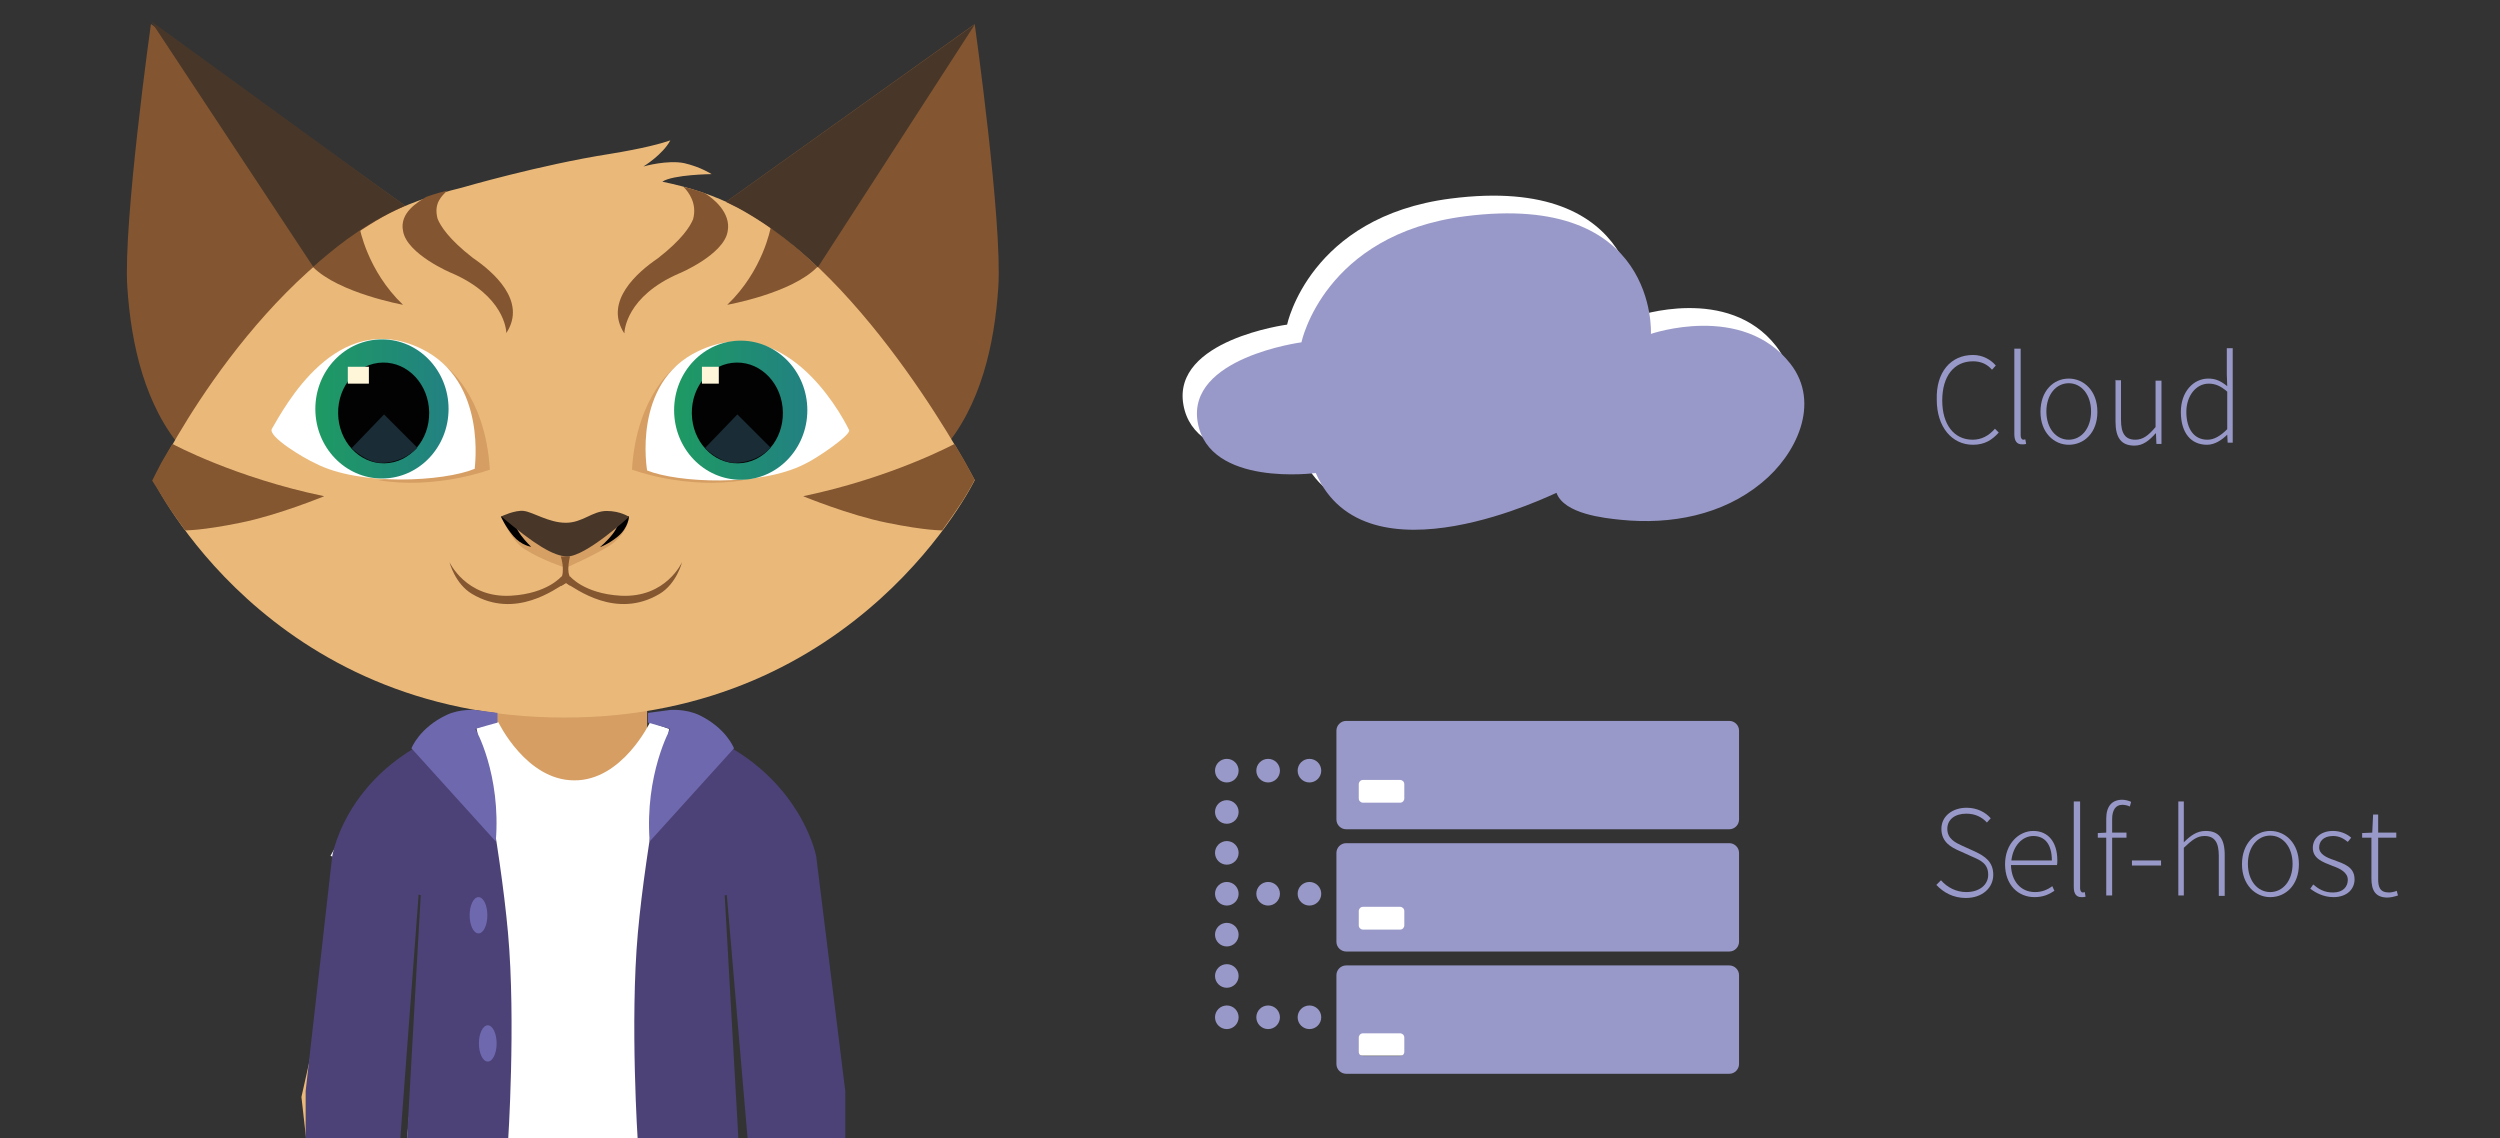 <?xml version="1.0" encoding="utf-8"?>
<!-- Generator: Adobe Illustrator 19.2.0, SVG Export Plug-In . SVG Version: 6.00 Build 0)  -->
<svg version="1.1" id="Layer_1" xmlns="http://www.w3.org/2000/svg" xmlns:xlink="http://www.w3.org/1999/xlink" x="0px" y="0px"
	 viewBox="0 0 593 270" style="enable-background:new 0 0 593 270;" xml:space="preserve">
<rect x="0" y="0" width="593" height="270" fill="#333333" stroke="none"/>
<style type="text/css">
	.st0{fill:#FFFFFF;}
	.st1{fill:#9999C9;}
	.st2{fill:#D69E63;}
	.st3{fill:#835631;}
	.st4{fill:#EAB97A;}
	.st5{fill:#020202;}
	.st6{fill:#1A2C35;}
	.st7{fill:url(#SVGID_1_);}
	.st8{fill:#845731;}
	.st9{fill:url(#SVGID_2_);}
	.st10{fill:#483729;}
	.st11{fill:#A05D29;}
	.st12{fill:#FFF5D9;}
	.st13{fill:#D69F63;}
	.st14{fill:#4C4277;}
	.st15{fill:#6E69AF;}
</style>
<rect x="321.3" y="181.7" class="st0" width="15" height="9.7"/>
<rect x="321.3" y="211.8" class="st0" width="15" height="9.7"/>
<rect x="321.3" y="241.8" class="st0" width="15" height="8.6"/>
<path class="st0" d="M308.7,108c0,0-25.3,3.4-28-12c-2.7-15.4,24.6-19,24.6-19s5.3-25.6,38.8-29.9c45.9-5.9,44.1,27.9,44.1,27.9
	s21.7-7.5,33.1,7.1c7.3,9.4,1.3,21.6-6.8,28.2c-9.3,7.7-21.6,10-33.4,8.8c-4-0.4-13.5-1.4-15.3-6.4
	C365.8,112.6,320.7,135.2,308.7,108z"/>
<path class="st1" d="M312.1,112.2c0,0-25.3,3.4-28-12c-2.7-15.4,24.6-19,24.6-19s5.3-25.6,38.8-29.9c45.9-5.9,44.1,27.9,44.1,27.9
	s21.7-7.5,33.1,7.1c7.3,9.4,1.3,21.6-6.8,28.2c-9.3,7.7-21.6,10-33.4,8.8c-4-0.4-13.5-1.4-15.3-6.4
	C369.1,116.8,324,139.5,312.1,112.2z"/>
<g>
	<path class="st1" d="M468,84.2c2.4,0,4.3,1.2,5.4,2.5l-0.9,1c-1.1-1.3-2.6-2-4.5-2c-4.5,0-7.3,3.5-7.3,9.3c0,5.7,2.8,9.3,7.2,9.3
		c2.1,0,3.8-0.9,5.3-2.6l0.9,0.9c-1.6,1.8-3.4,2.9-6.1,2.9c-5,0-8.6-4.2-8.6-10.7C459.2,88.3,462.7,84.2,468,84.2z"/>
	<path class="st1" d="M477.9,82.7h1.4v20.6c0,0.6,0.3,1,0.6,1c0.1,0,0.2,0,0.5-0.1l0.2,1.1c-0.3,0.1-0.5,0.1-1,0.1
		c-1.2,0-1.8-0.8-1.8-2.4V82.7z"/>
	<path class="st1" d="M490.7,89.8c3.6,0,6.8,2.9,6.8,7.9c0,4.9-3.1,7.8-6.8,7.8c-3.5,0-6.7-2.9-6.7-7.8
		C484,92.7,487.1,89.8,490.7,89.8z M490.7,104.3c3,0,5.3-2.7,5.3-6.7s-2.3-6.7-5.3-6.7s-5.3,2.7-5.3,6.7S487.7,104.3,490.7,104.3z"
		/>
	<path class="st1" d="M501.7,90.2h1.4v9.4c0,3.2,1,4.7,3.4,4.7c1.8,0,3.1-1,4.8-3V90.3h1.4v15h-1.2l-0.1-2.5h-0.1
		c-1.5,1.7-3,2.9-5,2.9c-3.1,0-4.5-1.8-4.5-5.7v-9.9H501.7z"/>
	<path class="st1" d="M523.8,89.8c1.8,0,3,0.6,4.5,1.8l-0.1-2.8v-6.2h1.4V105h-1.2l-0.1-1.9l0,0c-1.2,1.2-2.9,2.4-4.8,2.4
		c-3.8,0-6.2-2.8-6.2-7.8C517.3,92.9,520.3,89.8,523.8,89.8z M523.6,104.3c1.6,0,3.1-0.9,4.7-2.5v-8.9c-1.6-1.4-2.9-1.9-4.4-1.9
		c-3,0-5.3,2.9-5.3,6.7C518.6,101.7,520.4,104.3,523.6,104.3z"/>
</g>
<g>
	<path class="st1" d="M460.4,208.8c1.5,1.7,3.6,2.8,6,2.8c3.1,0,5.2-1.7,5.2-4.1c0-2.6-1.7-3.4-3.8-4.3l-3.1-1.4
		c-1.8-0.8-4.2-2-4.2-5.2c0-3,2.6-5,6-5c2.5,0,4.5,1.1,5.7,2.5l-0.9,1c-1.2-1.3-2.8-2.1-4.9-2.1c-2.7,0-4.5,1.4-4.5,3.6
		c0,2.4,2,3.3,3.5,4l3.1,1.4c2.3,1.1,4.3,2.4,4.3,5.5c0,3.1-2.6,5.5-6.5,5.5c-3,0-5.3-1.3-7-3.1L460.4,208.8z"/>
	<path class="st1" d="M482.3,197.1c3.5,0,5.7,2.6,5.7,7c0,0.3,0,0.8-0.1,1.1H477c0.1,3.8,2.3,6.4,5.7,6.4c1.6,0,2.9-0.5,4.1-1.4
		l0.5,1.1c-1.2,0.8-2.6,1.5-4.7,1.5c-3.9,0-7-2.9-7-7.8S478.9,197.1,482.3,197.1z M486.7,204.1c0-3.9-1.7-5.8-4.4-5.8
		c-2.6,0-4.8,2.3-5.2,5.8H486.7z"/>
	<path class="st1" d="M492,190.1h1.4v20.6c0,0.6,0.3,1,0.6,1c0.1,0,0.2,0,0.5-0.1l0.2,1.1c-0.3,0.1-0.5,0.1-1,0.1
		c-1.2,0-1.8-0.8-1.8-2.4V190.1z"/>
	<path class="st1" d="M505.2,191.3c-0.6-0.3-1.3-0.4-1.8-0.4c-1.6,0-2.4,1.3-2.4,3.4v3.2h3.4v1.2H501v13.7h-1.4v-13.7h-2v-1.1l2-0.1
		v-3.3c0-3,1.4-4.5,3.8-4.5c0.6,0,1.5,0.2,2.1,0.5L505.2,191.3z"/>
	<path class="st1" d="M505.7,204.1h6.9v1.2h-6.9L505.7,204.1L505.7,204.1z"/>
	<path class="st1" d="M516.6,190.1h1.4v6.4v3.3c1.6-1.6,3.1-2.7,5.2-2.7c3.1,0,4.5,1.8,4.5,5.7v9.7h-1.4V203c0-3.2-1-4.7-3.4-4.7
		c-1.8,0-3,1-4.9,2.8v11.3h-1.3V190.1z"/>
	<path class="st1" d="M538.5,197.1c3.6,0,6.8,2.9,6.8,7.9c0,4.9-3.1,7.8-6.8,7.8c-3.5,0-6.7-2.9-6.7-7.8
		C531.8,200,535,197.1,538.5,197.1z M538.5,211.6c3,0,5.3-2.7,5.3-6.7s-2.3-6.7-5.3-6.7c-3,0-5.3,2.7-5.3,6.7
		S535.5,211.6,538.5,211.6z"/>
	<path class="st1" d="M548.7,209.8c1.3,1.1,2.6,1.9,4.7,1.9c2.4,0,3.5-1.4,3.5-3c0-1.8-1.9-2.7-3.6-3.3c-2.3-0.9-4.7-1.7-4.7-4.3
		c0-2.1,1.7-4,4.8-4c1.6,0,3.2,0.6,4.3,1.6l-0.8,1c-1-0.8-2-1.4-3.5-1.4c-2.4,0-3.3,1.4-3.3,2.7c0,1.6,1.7,2.4,3.5,3
		c2.4,0.9,4.9,1.6,4.9,4.6c0,2.3-1.8,4.2-5,4.2c-2.3,0-4.2-1-5.5-2L548.7,209.8z"/>
	<path class="st1" d="M562.7,198.7h-2.4v-1.1l2.4-0.1l0.2-4.3h1.2v4.3h4.3v1.2h-4.3v9.8c0,1.9,0.4,3.2,2.6,3.2
		c0.5,0,1.4-0.2,1.8-0.4l0.3,1.1c-0.9,0.3-1.8,0.5-2.5,0.5c-2.9,0-3.8-1.8-3.8-4.5v-9.7H562.7z"/>
</g>
<g>
	<g>
		<circle class="st1" cx="310.6" cy="182.8" r="2.8"/>
		<circle class="st1" cx="300.8" cy="182.8" r="2.8"/>
		<circle class="st1" cx="291" cy="182.8" r="2.8"/>
		<circle class="st1" cx="310.6" cy="212" r="2.8"/>
		<circle class="st1" cx="300.8" cy="212" r="2.8"/>
		<circle class="st1" cx="291" cy="212" r="2.8"/>
		<circle class="st1" cx="310.6" cy="241.3" r="2.8"/>
		<circle class="st1" cx="300.8" cy="241.3" r="2.8"/>
		<circle class="st1" cx="291" cy="241.3" r="2.8"/>
		<circle class="st1" cx="291" cy="192.6" r="2.8"/>
		<circle class="st1" cx="291" cy="221.7" r="2.8"/>
		<circle class="st1" cx="291" cy="202.3" r="2.8"/>
		<circle class="st1" cx="291" cy="231.5" r="2.8"/>
		<g>
			<g>
				<path class="st1" d="M412.5,173.3c0-1.3-1.1-2.3-2.3-2.3h-90.9c-1.3,0-2.3,1.1-2.3,2.3v21.1c0,1.3,1.1,2.3,2.3,2.3h90.9
					c1.3,0,2.3-1.1,2.3-2.3V173.3z M333.1,189.4c0,0.5-0.4,1-1,1h-8.8c-0.5,0-1-0.4-1-1V186c0-0.5,0.4-1,1-1h8.8c0.5,0,1,0.4,1,1
					V189.4z"/>
				<path class="st1" d="M412.5,202.3c0-1.3-1.1-2.3-2.3-2.3h-90.9c-1.3,0-2.3,1.1-2.3,2.3v21.1c0,1.3,1.1,2.3,2.3,2.3h90.9
					c1.3,0,2.3-1.1,2.3-2.3V202.3z M333.1,219.5c0,0.5-0.4,1-1,1h-8.8c-0.5,0-1-0.4-1-1v-3.4c0-0.5,0.4-1,1-1h8.8c0.5,0,1,0.4,1,1
					V219.5z"/>
				<path class="st1" d="M412.5,231.3c0-1.3-1.1-2.3-2.3-2.3h-90.9c-1.3,0-2.3,1.1-2.3,2.3v21.1c0,1.3,1.1,2.3,2.3,2.3h90.9
					c1.3,0,2.3-1.1,2.3-2.3V231.3z M333.1,249.5c0,0.5-0.4,1-1,1h-8.8c-0.5,0-1-0.4-1-1v-3.4c0-0.5,0.4-1,1-1h8.8c0.5,0,1,0.4,1,1
					V249.5z"/>
			</g>
		</g>
	</g>
</g>
<g>
	<rect x="117.5" y="166" class="st2" width="36" height="23"/>
	<path class="st3" d="M110.5,59.1L35.8,5.7c0,0-6.6,47-5.6,62.4c0.9,13.5,4.1,28.2,13.3,38.7c8.8,10,23.2,11.2,33,1.8L110.5,59.1z"
		/>
	<path class="st3" d="M156.5,59.1l74.7-53.4c0,0,6.6,47,5.6,62.4c-0.9,13.5-4.1,28.2-13.3,38.7c-8.8,10-23.2,11.2-33,1.8L156.5,59.1
		z"/>
	<path class="st4" d="M175,49.2c-5.4-2.8-11.5-4.8-17.9-6.1c2.5-1.7,11.7-1.8,11.7-1.8s-2.6-1.7-6.5-2.6c-3.9-0.8-9.5,0.7-9.6,0.8
		c0,0,0.1,0,0.2-0.1l-0.3,0.1c0,0,4.6-2.8,6.4-6.2c-2,0.7-6.3,1.9-14.3,3.2c-16.6,2.6-35.1,8-35.1,8c-7.4,1.8-14,4.2-18.9,7
		C56.6,71,36.4,113.9,36.4,113.9s26.8,56.3,97.5,56.3c70,0,97.3-56.3,97.3-56.3S206.2,65.6,175,49.2z"/>
	<path class="st2" d="M105.6,86.8c0,0,9.5,6.6,10.6,24.6c0,0-12.8,4.8-26.5,2.5c16.7-1.9,21.7-6.5,21.7-6.5
		C112.8,100,105.6,86.8,105.6,86.8z"/>
	<path class="st0" d="M99.9,82.7c-20.1-9.7-32.5,14.1-35.4,19c-1.1,1.8,7.6,7,10.3,8.2l0,0c10.6,5.5,30.6,4.3,37.8,1.3
		C112.5,111.3,115.8,90.4,99.9,82.7"/>
	<path class="st2" d="M160.5,86.8c0,0-9.5,6.6-10.6,24.6c0,0,12.8,4.8,26.5,2.5c-16.7-1.9-21.7-6.5-21.7-6.5
		C153.4,100,160.5,86.8,160.5,86.8z"/>
	<path class="st5" d="M161.7,96c-0.1,7.7,5.4,14.1,12.4,14.2c6.9,0.1,12.7-6.1,12.8-13.8c0.1-7.7-5.4-14.1-12.4-14.2
		S161.8,88.2,161.7,96"/>
	<path class="st6" d="M174.3,96.2l9,9.8c0,0-4.1,4.3-8.3,4.2c-6.4-0.1-9.9-4.4-9.9-4.4L174.3,96.2z"/>
	<polygon class="st4" points="85.2,199.1 71.5,260.2 72.7,270.9 94.5,270.8 97.8,207.1 	"/>
	<path class="st0" d="M167,206.3l1.6,5.9l21.5-9.9c0,0-7.1-14.3-13.2-20.3c-0.3-0.2-0.6-0.4-1-0.9c-0.4-0.4-0.8-0.7-1.4-1.1
		c-3-1.9-7.5-3.9-11.4-5.4c0,0-0.1,0-0.1-0.1c-4.7-1.8-8.8-3.2-8.8-3.2s-6.6,13.9-18,13.8c-11.4,0-18-13.8-18-13.8
		c-5.7,0.6-21.3,8.7-21.3,8.7c-8,3.4-18.5,23-18.5,23l21.5,9.2l1.9-5.6L96.5,271h75l-4.6-63.5L167,206.3z"/>
	<path class="st0" d="M153.5,111.6c7.2,2.9,26.7,3.9,37.3-1.5l0,0c2.7-1.2,11.2-7,10.6-8.1c-2.5-5.1-15.7-28.3-35.8-18.7
		C149.8,90.8,153.5,111.6,153.5,111.6"/>
	
		<linearGradient id="SVGID_1_" gradientUnits="userSpaceOnUse" x1="160.392" y1="174.834" x2="191.241" y2="174.834" gradientTransform="matrix(1 0 0 -1 -0.132 272.135)">
		<stop  offset="0" style="stop-color:#1E9A63"/>
		<stop  offset="1" style="stop-color:#228181"/>
	</linearGradient>
	<ellipse class="st7" cx="175.7" cy="97.3" rx="15.8" ry="16.5"/>
	<polygon class="st8" points="82.4,211.5 97.5,213.6 97.2,218.4 81.3,216.2 	"/>
	<polygon class="st8" points="80.5,220 97.1,222.1 96.8,226.9 79.4,225 	"/>
	
		<linearGradient id="SVGID_2_" gradientUnits="userSpaceOnUse" x1="75.295" y1="175.135" x2="106.145" y2="175.135" gradientTransform="matrix(1 0 0 -1 -0.132 272.135)">
		<stop  offset="0" style="stop-color:#1E9A63"/>
		<stop  offset="1" style="stop-color:#228181"/>
	</linearGradient>
	<ellipse class="st9" cx="90.6" cy="97" rx="15.8" ry="16.5"/>
	<path class="st5" d="M101.8,97.8c0.1,6.6-4.6,12-10.6,12.1s-10.9-5.2-11-11.8c-0.1-6.6,4.6-12,10.6-12.1S101.7,91.2,101.8,97.8"/>
	<path class="st6" d="M91.1,98.3l-7.7,8c0,0,3.5,3.5,7.1,3.5c5.5-0.1,8.5-3.6,8.5-3.6L91.1,98.3z"/>
	<path class="st5" d="M185.7,97.8c0.1,6.6-4.6,12-10.6,12.1s-10.9-5.2-11-11.8c-0.1-6.6,4.6-12,10.6-12.1S185.6,91.2,185.7,97.8"/>
	<path class="st6" d="M174.9,98.3l-7.7,8c0,0,3.5,3.5,7.1,3.5c5.5-0.1,8.5-3.6,8.5-3.6L174.9,98.3z"/>
	<path class="st3" d="M182.8,54c0,0-1.8,10.2-10.3,18.3c0,0,15.3-2.7,21.4-9C194,63.4,188.5,57.9,182.8,54z"/>
	<path class="st3" d="M85.3,54c0,0,1.8,10.2,10.3,18.3c0,0-15.3-2.8-21.4-9C74.2,63.3,83.4,55.3,85.3,54z"/>
	<path class="st10" d="M93.9,49.8l2.2-1L35.8,5l38.5,58.3C78.7,59.4,85.1,54,93.9,49.8z"/>
	<path class="st10" d="M194,63.4l37.3-57.7l-59.1,42.2l3,1.5C179.6,51.8,186.6,56.2,194,63.4z"/>
	<path class="st11" d="M148.1,79L148.1,79L148.1,79z"/>
	<path class="st3" d="M167.1,45.8c-1.6-0.6-4.2-1.3-5-1.5c1.3,1.3,3.3,4,2.3,7.7c-0.7,1.7-2.6,4.8-8.4,9.3
		c-4.7,3.2-12.9,10.2-7.9,17.8c0,0,0-0.7,0.1-1.9c-0.1,0.6-0.1,1.2-0.1,1.9c0-0.7,0.5-8.8,12.9-14.2c0.1,0,10.7-4.5,11.6-10
		C173.5,50.4,169,46.9,167.1,45.8z"/>
	<path class="st3" d="M101.1,46.7c1.6-0.6,4.2-1.3,5-1.5c-1.3,1.3-3.3,3-2.3,6.7c0.7,1.7,2.6,4.8,8.4,9.3
		c4.7,3.2,12.9,10.2,7.9,17.8c0,0,0-0.7-0.1-1.9c0.1,0.6,0.1,1.2,0.1,1.9c0-0.7-0.5-8.8-12.9-14.2c-0.1,0-10.7-4.5-11.6-10
		C94.7,50.4,99.2,47.9,101.1,46.7z"/>
	<path class="st8" d="M40.9,105.3c0,0-2,3.3-2.6,4.4c-0.4,0.7-2.2,4.3-2.2,4.3s1.4,2.2,2.9,4.7s4.9,7.1,4.9,7.1s3.8,0.1,13.1-1.8
		c9-1.8,19.9-6.3,19.9-6.3C55.7,113.3,40.9,105.3,40.9,105.3z"/>
	<path class="st8" d="M226.4,105.3c0,0,2,3.3,2.6,4.4c0.4,0.7,2.2,4.1,2.2,4.1s-0.8,1.7-2.8,4.9c-1.6,2.5-4.9,7.1-4.9,7.1
		s-3.8,0.1-13.1-1.8c-9-1.8-19.9-6.3-19.9-6.3C211.6,113.3,226.4,105.3,226.4,105.3z"/>
	<rect x="82.5" y="87" class="st12" width="5" height="4"/>
	<rect x="166.5" y="87" class="st12" width="4" height="4"/>
	<g>
		<path class="st13" d="M120.2,123.4l-1.3-0.9c0,0,2.2,5.7,5.6,7.8c4.1,2.6,9.7,4.4,9.7,4.4s8.9-3.9,11.5-6.1c3.5-2.9,3.5-6,3.5-6
			l-7,1.3l-5.5,3.4l-8-1.7L120.2,123.4z"/>
	</g>
	<g>
		<path class="st8" d="M121.2,141.3c8.7-0.5,12-4.6,12-4.6l0.8,1.7c-2.2,1.2-11.7,8.6-22,2.5c-4.1-2.4-5.4-7.6-5.4-7.6
			S110.5,141.9,121.2,141.3z"/>
	</g>
	<g>
		<path class="st8" d="M147.2,141.3c-8.7-0.5-12-4.6-12-4.6l-0.8,1.7c2.2,1.2,11.7,8.6,22,2.5c4.1-2.4,5.4-7.6,5.4-7.6
			S158,141.9,147.2,141.3z"/>
	</g>
	<path d="M122.4,122.5h-3.6c0,0,1.1,2.5,3,4.7s4.2,2.5,4.2,2.5S120.8,124.9,122.4,122.5z"/>
	<path d="M145.6,122.5h3.6c0,0-0.1,2.7-2.7,4.8c-2.2,1.8-4.2,2.5-4.2,2.5S149.1,124.1,145.6,122.5z"/>
	<path class="st8" d="M135.2,138.9l-0.9-0.6l-1.2,0.7c0,0-1-1.1-0.7-1.2c1-0.7,1.1-1.6,1.1-2.8c0-1.8-0.5-3-0.5-3h2.2
		c0,0-0.4,1.5-0.4,3c0,1,0.3,2.2,1.1,2.6C136.3,137.9,135.2,138.9,135.2,138.9z"/>
	<path class="st10" d="M118.9,122.5c0,0,3.3-1.6,5.4-1.3c2.2,0.3,5.9,2.8,9.9,2.8s6.3-2.8,9.7-2.8c3.3,0,5.3,1.4,5.3,1.4
		S139,132,134.5,132C131.3,131.9,126.8,129.2,118.9,122.5z"/>
	<path class="st14" d="M112.8,171.5c0,0,5.8,28.6,7.7,49.8c1.9,21.1,0,49.7,0,49.7h-24l3.3-58.7l-0.5-0.1l-4.4,58.6L72.5,271v-12.2
		l6.3-55.7C78.8,203.1,82.6,179.4,112.8,171.5z"/>
	<path class="st15" d="M117.6,199.6l-20-22.1c0,0,1.8-4.8,8.3-7.9c3.2-1.5,6.8-1.2,6.8-1.2l5.3,0.7v2.3l-5.3,1.5
		C112.8,172.8,118.9,183.7,117.6,199.6z"/>
	<path class="st14" d="M159,171.5c0,0-5.8,28.6-7.7,49.8c-1.9,21.1,0,49.7,0,49.7l23.9,0.1l-3.3-58.7l0.5-0.1l5,58.6l23.1,0.1v-12.2
		l-6.9-55.7C193.6,203.1,189.1,179.4,159,171.5z"/>
	<path class="st15" d="M154.1,199.6l20-22.1c0,0-1.8-4.8-8.3-7.9c-3.2-1.5-6.8-1.2-6.8-1.2l-5.3,0.7v2.3l5.3,1.5
		C159,172.8,152.9,183.7,154.1,199.6z"/>
	<ellipse class="st15" cx="113.5" cy="217.1" rx="2.1" ry="4.3"/>
	<ellipse class="st15" cx="115.7" cy="247.5" rx="2.1" ry="4.3"/>
</g>
</svg>
